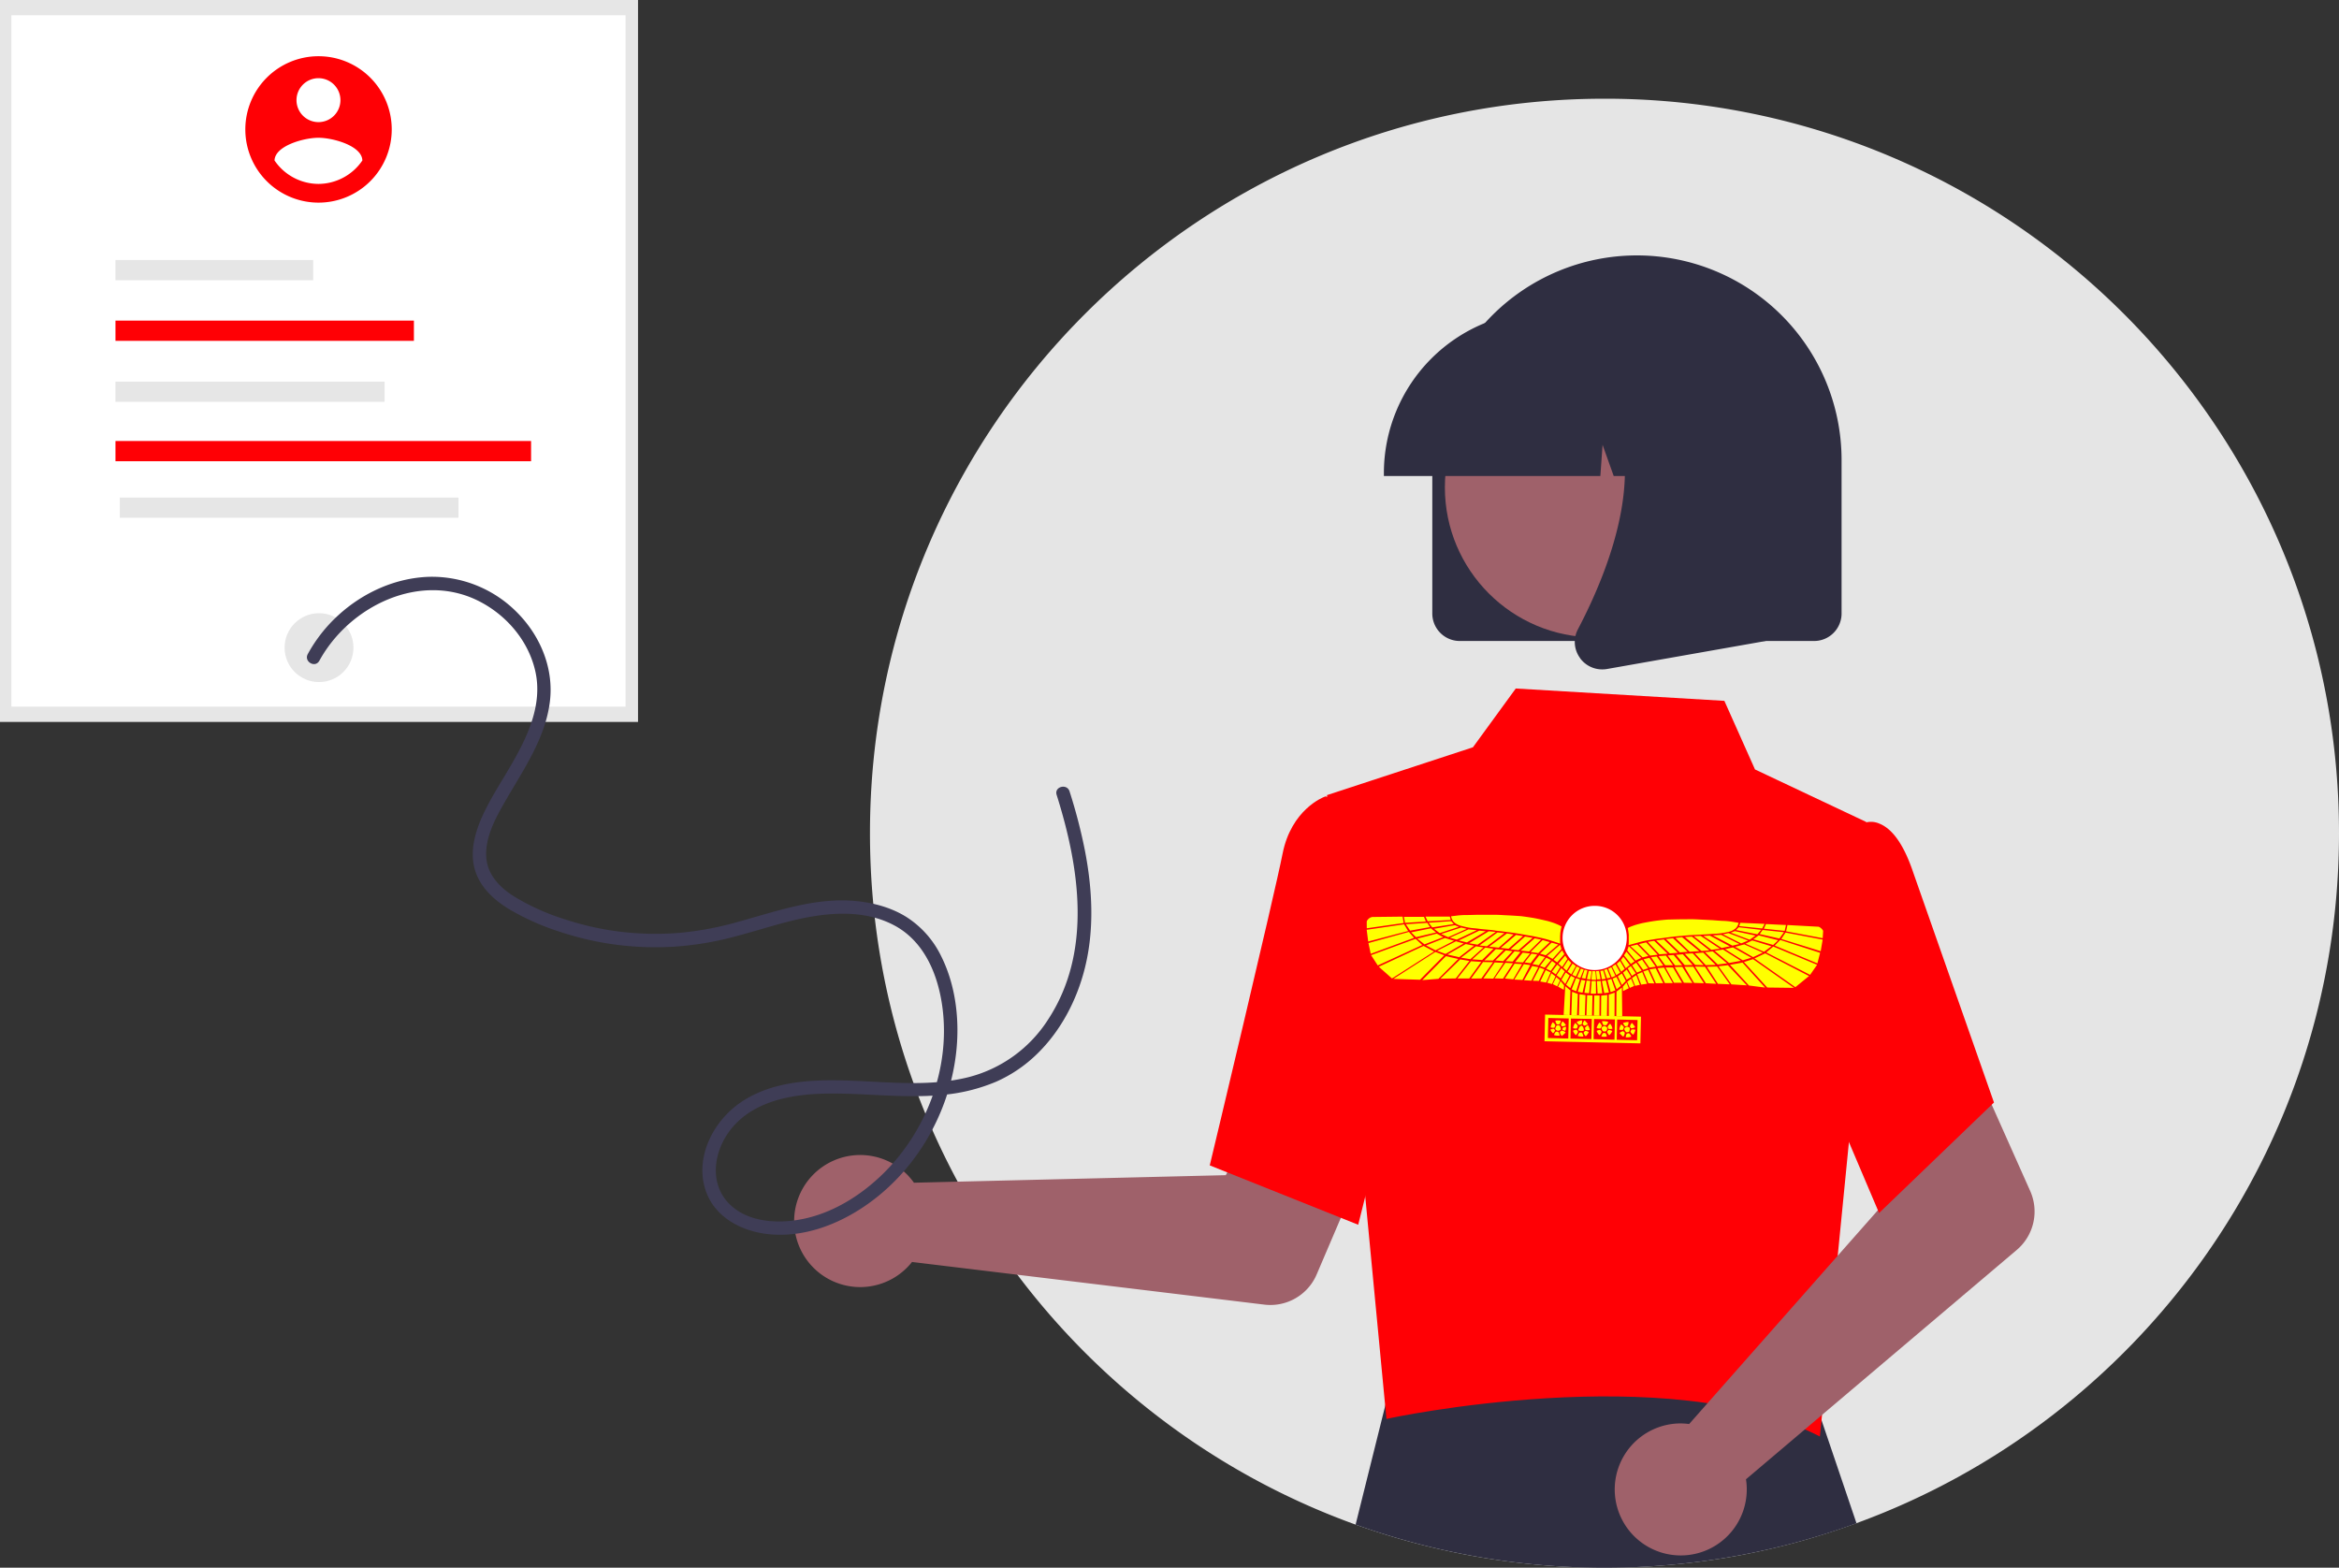 <svg id="bb8a6def-7b5f-4977-9cdb-6ed5386a2dfe" xmlns="http://www.w3.org/2000/svg" width="1050.86" height="704.35" viewBox="0 0 1050.86 704.35"><rect x="0" y="0" width="1050.86" height="704.35" fill="#333333" stroke="none"/><title>personal_information</title><path d="M1050.86,374.35c0,142.47-90.3,263.86-216.78,310A326.34,326.34,0,0,1,774.76,700a332.23,332.23,0,0,1-165.72-15C481.76,639.11,390.8,517.31,390.86,374.28c0-182.18,147.75-329.93,330-329.93a328.56,328.56,0,0,1,192,61.6C996.42,165.81,1050.86,263.72,1050.86,374.35Z" style="fill:#e5e5e5"/><path d="M834.08,684.4A326.34,326.34,0,0,1,774.76,700a332.23,332.23,0,0,1-165.72-15l15.24-61.15.92-3.67,31.1.12,156.24.56,2,5.91Z" style="fill:#2f2e41"/><rect id="effaf695-3865-40c6-8918-ced0238239c2" width="286.65" height="324.36" style="fill:#e6e6e6"/><rect id="f33d627f-c769-4bde-9d74-ef156faf640e" x="5.11" y="6.86" width="275.93" height="310.63" style="fill:#fff"/><circle id="b5fd4af9-5b07-4da2-8ccf-5b3d4ac887f6" cx="143.33" cy="290.98" r="15.47" style="fill:#e6e6e6"/><rect id="f05405a0-af73-4807-bbd1-d761cdd06c65" x="51.88" y="116.82" width="88.84" height="9.09" style="fill:#e6e6e6"/><rect id="a05e4a04-50b7-46b0-b842-8db21044ae7a" x="51.88" y="144.05" width="134.08" height="9.09" style="fill:#ff0005"/><rect id="bdce3bac-3998-4a72-bc14-4aa79023038d" x="51.88" y="171.46" width="120.92" height="9.09" style="fill:#e6e6e6"/><rect id="e1177af0-2f80-4461-b67e-43945f3b6fee" x="51.88" y="198.14" width="186.72" height="9.09" style="fill:#ff0005"/><rect id="b290cdc3-2096-427b-bfd4-6b657da823ea" x="53.82" y="223.55" width="152.17" height="9.09" style="fill:#e6e6e6"/><g id="b96c6486-fa38-4cba-8e5e-13dca7f44a0c"><path id="b0fbfc35-67c9-42b4-b2fe-33d0d7288754" d="M407.61,527.79a29.76,29.76,0,0,1,3,3.6L550.71,528l16.34-29.87,48.3,18.78-23.8,55.69a22.61,22.61,0,0,1-23.5,13.56L409.75,567a29.67,29.67,0,1,1-2.15-39.21Z" style="fill:#9f616a"/><path id="a6a8f1c9-3ab8-4f6f-ba9b-45acc2f7af89" d="M596.19,357.24l65.57-21.49L681,309.34l93.72,5.55,13.76,30.82,50,23.61-7.68,142.62L817.64,645.42c-67.56-35-193.64-8.31-194.74-7.88Z" style="fill:#ff0005"/><path id="fc06e97d-785e-4845-9aa0-60a5889f9ce3" d="M610.21,550.29l-66.69-26.68.28-1.19c.29-1.2,28.67-119.82,32.44-138.88,3.93-19.86,18.27-25.35,18.88-25.57l.45-.16,26.39,8,11.59,91.08Z" style="fill:#ff0005"/><path id="b248559b-61d8-49e2-8eef-81cc9521c19e" d="M754.21,639.55a29.72,29.72,0,0,1,4.68.26l92.75-105.07-10.79-32.29,46.61-22.65,24.66,55.31a22.61,22.61,0,0,1-6,26.45L784.43,664.64a29.66,29.66,0,1,1-30.22-25.09Z" style="fill:#9f616a"/><path id="b0e9bc84-32e8-4599-bd8d-d35670d3692b" d="M844.23,545l-38.69-91,15.09-63.39L836.89,370a9.37,9.37,0,0,1,7.52.07c6,2.41,11.1,9.81,15.18,22l36.26,103.28Z" style="fill:#ff0005"/><path id="b58b0f1b-b11b-4f57-8de2-a939101b4938" d="M643.5,275.62V207a91.94,91.94,0,0,1,183.88-.61h0q0,.3,0,.61v68.61A12.36,12.36,0,0,1,815,288H655.85A12.36,12.36,0,0,1,643.5,275.62Z" style="fill:#2f2e41"/><circle id="ba54abe3-4119-45e5-b5c1-150877d750f7" cx="716.55" cy="218.97" r="67.4" style="fill:#9f616a"/><path id="b6bcc4bf-1738-426f-8fbf-3ee273a728b5" d="M621.75,212.5a72.81,72.81,0,0,1,72.73-72.73H708.2a72.81,72.81,0,0,1,72.73,72.73v1.37h-29L742,186.17l-2,27.7h-15l-5-14-1,14H621.75Z" style="fill:#2f2e41"/><path id="be96ad09-85ff-4345-abef-5a49918f7c18" d="M709.91,295.68a12.17,12.17,0,0,1-1-12.92c14.54-27.66,34.9-78.76,7.88-110.28l-1.94-2.26h78.46V288l-71.27,12.57a12.61,12.61,0,0,1-2.18.19,12.3,12.3,0,0,1-10-5.09Z" style="fill:#2f2e41"/></g><g id="b2dad932-78e1-44e1-9682-073c8202f887"><path id="e043db59-b600-449e-8c52-e1eb73379667" d="M143.08,25.26A32.89,32.89,0,1,0,176,58.15h0a32.89,32.89,0,0,0-32.89-32.89h0Zm0,9.87A9.87,9.87,0,1,1,133.21,45h0A9.87,9.87,0,0,1,143.08,35.13Zm0,47.5A24,24,0,0,1,123.34,72.1c.16-6.58,13.16-10.2,19.73-10.2s19.58,3.62,19.73,10.2a24,24,0,0,1-19.73,10.53Z" style="fill:#ff0005"/></g><path id="bcfa45dc-2c5a-4ac5-8376-9a2a23e225d0" d="M143.46,296.91c13.55-24.83,46-40.56,72.56-26.38,12,6.38,21.45,17.66,24.47,31C244,317,236.62,331.8,229,344.81c-4.13,7.07-8.66,14-12.08,21.44-3.54,7.72-6.07,16.64-3.41,25,2.4,7.56,8.42,13.06,15,17.11a111.83,111.83,0,0,0,23.06,10.3,135.74,135.74,0,0,0,51.49,6.66,140.8,140.8,0,0,0,25.66-4.15c8.94-2.28,17.72-5.17,26.68-7.4,15-3.71,32-5.56,46.19,1.9,13.78,7.25,19.94,22.42,21.85,37.17,3.52,27.25-7.28,55.52-26.79,74.6-9.36,9.15-21.13,16.72-34,19.81-11.19,2.7-25.56,2.53-34.47-5.84-9.94-9.34-7.6-24.31.29-34.16,10.08-12.57,27.14-15.59,42.37-15.89,17.33-.35,34.64,2.23,52,.63a79.8,79.8,0,0,0,24.57-5.93,62.26,62.26,0,0,0,18.52-12.53c10.69-10.39,17.9-24.22,21.48-38.61,4.32-17.3,3.38-35.48,0-52.86a238.36,238.36,0,0,0-6.89-26.51c-1.16-3.67-7-2.1-5.79,1.6,10.32,32.72,16.07,70.56-3.86,100.95A60.11,60.11,0,0,1,435,484c-17.26,4.29-35.36,2.17-52.91,1.53-16.68-.61-35,0-49.3,9.76-11.73,8-19.94,23.13-16.39,37.44,3.42,13.8,16.68,20.8,29.95,21.88,13.92,1.13,27.61-3.54,39.3-10.84,24.31-15.19,40.48-41.91,43.86-70.24,1.76-14.76,0-30.66-6.73-44.06a43.13,43.13,0,0,0-15.85-17.66c-6.81-4.17-14.68-6.23-22.58-7-17.95-1.65-35.19,4.51-52.22,9.22a144.8,144.8,0,0,1-26.63,5.08,133,133,0,0,1-26.27-.43,129.37,129.37,0,0,1-25.46-5.65,101.89,101.89,0,0,1-23.11-10.45c-6.39-4.08-11.91-9.93-12.22-17.9-.34-8.64,4-16.72,8.16-24,8.19-14.39,18.3-28.47,20.43-45.31,1.87-14.74-4.06-29.26-14.3-39.77A53.77,53.77,0,0,0,193,259.15c-15.19.43-29.74,7-40.92,17.19a67.36,67.36,0,0,0-13.8,17.53c-1.85,3.39,3.33,6.42,5.18,3Z" style="fill:#3f3d56"/><g id="Lager_2" data-name="Lager 2"><path id="Border" d="M694.17,455.85l43.08.93-.26,12-43.08-.93Zm41.55,2.44-40.09-.9-.2,9,40.08,1Z" style="fill:#ff0"/><line x1="726.07" y1="457.56" x2="725.85" y2="467.78" style="fill:none;stroke:#ff0;stroke-miterlimit:10"/><line x1="715.67" y1="457.32" x2="715.46" y2="467.23" style="fill:none;stroke:#ff0;stroke-miterlimit:10"/><line x1="705.3" y1="457.08" x2="705.08" y2="466.98" style="fill:none;stroke:#ff0;stroke-miterlimit:10"/><path d="M698.77,458.57a6.32,6.32,0,0,1,2.5.05,3.27,3.27,0,0,1-.63,1.5h0a.27.27,0,0,1-.23.13l-.83,0a.27.27,0,0,1-.23-.14h0A4.62,4.62,0,0,1,698.77,458.57Zm-.16,4.53a3.13,3.13,0,0,1-.86,1.14,4.41,4.41,0,0,1-1.19-1.63,3.44,3.44,0,0,1,1.43-.37h0a.18.18,0,0,1,.16.06l.43.52a.24.24,0,0,1,0,.28Zm3,2.27a3.7,3.7,0,0,1-.77-1.51h0a.29.29,0,0,1,.09-.31l.61-.5a.44.44,0,0,1,.23,0,4.07,4.07,0,0,1,1.6.75c.14.14-1.64,1.76-1.76,1.63Zm-3.35-3.64a3.12,3.12,0,0,1-1.59-.14,5.31,5.31,0,0,1,.93-2.29,3.66,3.66,0,0,1,1.15,1.23h0a.3.3,0,0,1,0,.28l-.31.77a.24.24,0,0,1-.2.15h0Zm2.42,3.57a6,6,0,0,1-2.48-.25,3.43,3.43,0,0,1,.77-1.45h0a.21.21,0,0,1,.18-.08l.85,0a3.32,3.32,0,0,1,.68,1.74Zm2.79-4.63a3.14,3.14,0,0,1-1.69.48l-.47-.61a.23.23,0,0,1,0-.2h0a3.46,3.46,0,0,1,.71-1.42c.12-.14,1.63,1.61,1.49,1.74Zm-2.78.14a3.37,3.37,0,0,1,.58,1.52c0,.42-.88.74-1.26.84-.38-.1-1.24-.49-1.24-.91a3.17,3.17,0,0,1,.61-1.46l.25-.12.76,0,.3.12Zm2.53,2.33a2.69,2.69,0,0,1-1.19-.49h0a.2.2,0,0,1-.09-.22l.15-.58c0-.06.12-.14.12-.14a3.79,3.79,0,0,1,1.37-.37,3.83,3.83,0,0,1-.36,1.8Z" style="fill:#ff0"/><path d="M729.19,459.66a6.33,6.33,0,0,1,2.45-.49,3.29,3.29,0,0,1-.28,1.6h0a.27.27,0,0,1-.2.18l-.82.17a.27.27,0,0,1-.25-.08h0A4.55,4.55,0,0,1,729.19,459.66Zm.77,4.54a3.7,3.7,0,0,1-.61,1.54c-.11.13-1.79-1.49-1.67-1.64a3.35,3.35,0,0,1,1.42-.77h0a.18.18,0,0,1,.18,0l.59.51a.32.32,0,0,1,.1.31Zm3.79.67a3.66,3.66,0,0,1-1.18-1.19h0a.32.32,0,0,1,0-.33l.35-.69c0-.07.18-.12.18-.12a3.46,3.46,0,0,1,1.63.16,5.38,5.38,0,0,1-.94,2.17Zm-4.63-2.2a3.16,3.16,0,0,1-1.6-.06,5.34,5.34,0,0,1,.81-2.34,3.71,3.71,0,0,1,1.2,1.17h0a.3.3,0,0,1,0,.28l-.27.78a.24.24,0,0,1-.2.16h0Zm3.78,3.1a6.16,6.16,0,0,1-2.48.3,3.42,3.42,0,0,1,.43-1.58h0a.21.21,0,0,1,.15-.12l.84-.15A3.45,3.45,0,0,1,732.9,465.77Zm1.66-4.23a3.28,3.28,0,0,1-1.8.44l-.45-.68a.25.25,0,0,1,0-.22h0a3.78,3.78,0,0,1,.82-1.48c.13-.11,1.61,1.81,1.45,2Zm-3.91,2.25a3.3,3.3,0,0,1-.88-1.37c-.08-.42.61-1,1.06-1.08s1.32.23,1.4.63a3.11,3.11,0,0,1-.3,1.55l-.13.12-1,.18-.15,0Z" style="fill:#ff0"/><path d="M719.75,458.84a7.94,7.94,0,0,1,2.77.26,3.18,3.18,0,0,1-.8,1.44h0a.31.31,0,0,1-.27.11l-.93-.09a.31.31,0,0,1-.24-.16h0A4.29,4.29,0,0,1,719.75,458.84Zm-.21,4.92a3.73,3.73,0,0,1-.92,1.38,5.2,5.2,0,0,1-1.29-1.95,3.4,3.4,0,0,1,1.54-.45h0a.18.18,0,0,1,.17.07l.47.61a.32.32,0,0,1,0,.33Zm3.48,1.4a3.7,3.7,0,0,1-.9-1.41h0a.32.32,0,0,1,0-.33l.48-.59c0-.06.2-.08.2-.08a3.46,3.46,0,0,1,1.56.5A5.44,5.44,0,0,1,723,465.16Zm-4.09-3.09a2.89,2.89,0,0,1-1.6-.23,6.8,6.8,0,0,1,1.29-2.45,3.47,3.47,0,0,1,1,1.4h0a.34.34,0,0,1,0,.31l-.43.82a.28.28,0,0,1-.23.15h0Zm3,3.62a6,6,0,0,1-2.47,0,3.3,3.3,0,0,1,.76-1.45h0a.21.21,0,0,1,.18-.09l.85,0A2.4,2.4,0,0,1,721.88,465.69Zm2.53-3.52a3.23,3.23,0,0,1-1.85.05l-.29-.76a.25.25,0,0,1,0-.22h0a3.74,3.74,0,0,1,1.11-1.28,5.18,5.18,0,0,1,1,2.21Zm-4.43,1a2.56,2.56,0,0,1-.44-1.37c0-.42.88-.74,1.26-.83.38.11,1.24.49,1.24.92a1.93,1.93,0,0,1-.35,1.19l-.43.39-1-.08-.14-.07Z" style="fill:#ff0"/><path d="M708.35,459.18a6.3,6.3,0,0,1,2.39-.74,3.31,3.31,0,0,1-.12,1.62h0a.27.27,0,0,1-.18.2l-.81.25a.27.27,0,0,1-.26-.06h0A4.64,4.64,0,0,1,708.35,459.18Zm.58,4.57a3.83,3.83,0,0,1-.94,1.38,5.21,5.21,0,0,1-1.28-2,3.29,3.29,0,0,1,1.54-.44h0a.18.18,0,0,1,.17.07l.47.61a.32.32,0,0,1,0,.33Zm3.52,1.85a3.71,3.71,0,0,1-.89-1.42h0a.32.32,0,0,1,0-.33l.49-.59c0-.06.2-.08.2-.08a3.5,3.5,0,0,1,1.55.51,5.25,5.25,0,0,1-1.39,1.91Zm-4.11-3.53a3.12,3.12,0,0,1-1.59-.14,5.31,5.31,0,0,1,.93-2.29,3.66,3.66,0,0,1,1.15,1.23h0a.3.3,0,0,1,0,.28l-.31.77a.24.24,0,0,1-.2.15h0Zm3,3.62a6,6,0,0,1-2.48-.25,3.43,3.43,0,0,1,.77-1.45h0a.21.21,0,0,1,.18-.08l.85,0a3.3,3.3,0,0,1,.69,1.75Zm2.91-2.92a3.81,3.81,0,0,1-1.9,0l-.24-.79a.25.25,0,0,1,0-.22h0a14.77,14.77,0,0,1,1.23-1.18A4.8,4.8,0,0,1,714.26,462.76Zm-3.11-1.47a3.28,3.28,0,0,1,.47,1.55c0,.42-1,.3-1.39.37-1.13-.2-1.21-.21-1.09-.62a4.55,4.55,0,0,1,.71-1.41l.7-.42.59.52Zm2.18-1.14a3.47,3.47,0,0,1-1.46.63h0a.29.29,0,0,1-.3-.1l-.46-.57a.39.39,0,0,1,0-.2,3.52,3.52,0,0,1,.75-1.42c.13-.13,1.63,1.54,1.51,1.65Z" style="fill:#ff0"/><path id="Sun" d="M730.87,421.41A14.42,14.42,0,1,1,716.76,407a14.27,14.27,0,0,1,14.11,14.44" style="fill:#fff"/><path id="Eagle" d="M702.51,456l.73-12.91,2.32,1.93-.37,11.06Zm7.12-9.31,2.71.41-.3,9.13-2.67-.08Zm5.45-5.89,1.78,0,.08,5.36c0,.11-.06.2-.13.2l-1.93,0c-.07,0-.13-.09-.13-.2Zm-3.24,5.28,1-5.53,1.67.15-.55,5.56ZM700,443.33l1.15-2.57,1.56,1.95-.15,2Zm8.86,2.27,1.61-5.36,1.78.32L711,446Zm-11.22-3.43L699.2,439l1.7,1.44-1.29,2.7Zm6,.28,2.17-4,1.69.84-2,4.69Zm-8.5-.9L697,437.3l1.84,1.37-1.58,3.45Zm-48-1.82,8.9-8.67,4.16.68-6.15,7.86Zm13.78-7.85,4.56.31-5.37,7.44h-5.33Zm0,7.78,5.4-7.43,4.46.1-5.22,7.29Zm27.76,1,3.06-5.94,2.12.8-2.49,5.2Zm-22.21-1.05,5.05-7.19,4,.2-4.63,7.06ZM688.38,434l2.73.55L688,440.62l-3.29-.21Zm13.16,6.17,1.91-3.26,1.77,1.35-2,3.84Zm-2.2-2,2.1-3.21,1.59,1.44-1.85,3.19Zm13.6,1.76.83-3.68,1.33.13-.53,3.69Zm2.61-3.47,1.26,0,.2,3.8-1.88-.08Zm-7,2.5,1.71-3.8,1.27.49L710,439.41Zm-11.29-2.42,2.36-3.15,1.36,1.09-2,3.31Zm7,0,2.26-3.62L708,434l-2.06,3.76Zm-9.59-1.34,2.62-3.43L699,433l-2.29,3.22Zm5.48-2.25,3.05-3.6,1,1.54-2.35,3.55Zm-11.62.21,3-3.91,2.59.77-2.8,3.69Zm-4.3-.74-3.51-.17,3.4-4.24,3.28.36ZM698,431.22l3.82-4.24,1,1.71-3.23,3.7Zm-31.08.29,5.12-5.07,3.53.33-4.84,4.8ZM619,433.77l-3-4.62,20-7.34,3,2.78Zm37.42-3.5,6.68-5.09,3.42.49-5.92,5.3Zm38.68-.78,5.83-5,.6,1.91-4,4.42Zm-44.81-.63,8.22-4.7,3.75.74-6.69,5.18Zm41.61-.4,5.22-4.94,3,.87-5.66,4.81Zm-46.24-1.27,8.47-4.28,3.45,1-8.15,4.69Zm42,.52,5.42-5.34,3.2.92-5.2,4.94Zm-72.85-4,18.16-5,2.35,2.65-19.48,7.18Zm68.4,3.38,6.28-5.52,2.88.59L687,427.5Zm-4.56-.57,6.5-5.74,3.44.58-6.36,5.57Zm-4.39-.63,6.85-5.83,3.16.51-6.5,5.7Zm-5.23-.56,8-5.93,3,.47-6.69,5.93Zm-32.28-3.61,8.75-2.25,2.92,1.58L640,424.3Zm27.92,3.07,8.14-5.85,3.1.33-7.87,5.91Zm-9.29-2.24,9.23-4.42,2.9.29-8.46,5Zm-41.36-4.81,16.81-2.44,1.8,3-17.93,4.72ZM634,418.9l8.85-1.81,2.34,1.85-9,2.13Zm17.38,2.41,8.37-3.75,3.74.38-9,4.24Zm-3.88-1.67,9-2.93,2.49.62-8.35,3.74Zm-15.89-4.39,9.63-.62,1.24,1.9-8.93,1.6ZM616.43,412l13.72-.16.49,2.86-16.56,2.37s-.06-2.65,0-3.19a3.45,3.45,0,0,1,2.4-1.87M652,413.87l1.14,1.31-9.65,1.49-1.64-2.1Zm-21.23-1.93,9,0,.84,2.12-9.37.56Zm10.67,2-1-2.11h10.93l.41,1.51Zm71.63,33.2,2.4.12-.2,9.08-2.52-.05Zm-6.75-1.55,2.58,1-.37,9.61-2.57-.06Zm-34.11-27.42c1.47.13,0,0,1.6.16.54.05,3,.39,3.8.48,2.57.32,4.42.63,6.08.93,2.76.5,4.76.81,5.65,1,3.75.81,2.79.58,3.75.81,2.37.57,3.84,1.1,3.84,1.1,2.46.78,3.35,1.12,4.06,1.32a7.12,7.12,0,0,1-.07-.94v-1.56c0-.95,0-.9.09-1.86,0,0-.06.87,0-.33a25.56,25.56,0,0,1,.57-3,12.64,12.64,0,0,0-1.25-.68c-1.22-.54-1.95-.82-1.95-.82-2.9-1-3.88-1.15-3.88-1.15-1.39-.33-3.11-.72-4.53-1-2.44-.47-5.91-.92-6.56-1-5.29-.37-5.3-.32-7.37-.44-3.48-.19-3.48-.19-6-.18l-6.38,0s-3.84.12-4.88.11a34.17,34.17,0,0,0-4.44.28l-2.4.29a5.22,5.22,0,0,0,1.17,2.5,7.49,7.49,0,0,0,3.79,1.9,27.59,27.59,0,0,0,5.76,1c1.25.12,2.53.31,3.07.36,1.29.13,4.71.43,4.71.43m14.2,15.32,2.87.41L684,440.3l-3.65-.17Zm.35-.79,3.08-3.94,2.58.37-3,3.94Zm-8.86,7.25,4.35-6.68,3.37.19L679.86,440Zm-4.67-.07,4.86-7,3.44.21-4.48,6.89Zm-10-8.56,5.82-5.28,3.72.49-5.12,5.1Zm15,.83,4-4.46,2.65.31-3.47,4.32Zm-4.65-.33L676.5,427l3,.37-4.14,4.48Zm38.83,7.89,1.27-3.73,1.28.3-.88,3.72Zm-72.65.78-12-.38,18.89-12.12,4,1.49ZM692,441l2.45-5.16,2.21,1.09-2,4.52Zm-.11-7,2.85-3.74,2.08,1.12L694,434.78Zm-51.18-9.22,8.46-3.36,4.08,1.26-8.31,4.3Zm19.33-1,8.85-5.35,3.1.27-8.14,5.75ZM706.36,438l2-3.82,1.41.69L708,438.78Zm-.26,6.5,2-5.07,1.71.6-1.66,5.35ZM639,440.36l10.62-10.76,5.54,1.26-8.91,8.92Zm5.31-12.85-18.92,12.11-5.92-5.26L639.58,425Zm58,7.27,2.24-3.51,1.42,1.35-2.14,3.49ZM644.27,417.3l9.39-1.63,1.75.76-8.58,2.82Z" style="fill:#ff0"/><path id="Eagle-2" d="M726.16,456.57l.11-11.06,2.4-1.82.17,12.93Zm-4.19-.11-2.67,0,.09-9.13,2.72-.29Zm-5-10.21c0,.11-.06.2-.13.2l-1.93,0c-.07,0-.13-.09-.13-.2l.32-5.36,1.78,0Zm.8.13-.31-5.58,1.67-.08.75,5.57Zm11.41-1.09-.06-2,1.64-1.88,1,2.61Zm-8.42.93-1.08-5.48,1.79-.25,1.39,5.42Zm11.47-2.36-1.17-2.76,1.76-1.36,1.38,3.24Zm-5.91.61-1.82-4.77,1.72-.76,2,4Zm8.32-1.53-1.42-3.52,1.89-1.29,1.65,4.33Zm43.26-.67-5.8-8.12,4.19-.49,8.52,9.05Zm-.73,0-5.32-.24-5-7.67,4.58-.12Zm-10.75-.5-4.91-7.51,4.47.1,5.07,7.66Zm-25.84,0-2.25-5.29,2.15-.71,2.8,6.07Zm20.52-.16-4.32-7.26,4,0,4.75,7.41Zm-13.85.1-3.3.07-2.84-6.25,2.77-.42Zm-18.56.85-1.85-3.92,1.83-1.27,1.77,3.34Zm2.16-2.42L729.2,437l1.65-1.37,2,3.3Zm-13.41-.09-.36-3.71,1.33-.07.69,3.72Zm-.54.06h-1.88l.36-3.78,1.26.09Zm5.1-.5-1.31-3.83,1.29-.44,1.55,3.87Zm11.19-1.16-1.9-3.39,1.4-1,2.22,3.25Zm-7-.32-1.89-3.85,1.53-1,2.1,3.72Zm9.24-1.13-2.15-3.31,1.83-1.16,2.47,3.54Zm-5-2-2.19-3.65,1.09-1.49,2.89,3.73Zm10.58-.27L738.41,431l2.62-.66,2.83,4Zm4.15-5.15,3.29-.25,3.21,4.36-3.52,0Zm-12.44,3.51-3.08-3.86,1.09-1.67,3.63,4.4Zm28.88.44-4.64-5,3.55-.18,4.89,5.28Zm31.94-5.62,3.16-2.64,19.68,8.2L813.23,438Zm-21.81,5.43-5.69-5.55,3.44-.34,6.45,5.37Zm-36.9-1.76L731.08,427l.68-1.88,5.61,5.26Zm42,1.08-6.47-5.46,3.77-.57,8,5.05ZM738,430.15l-5.46-5.05,3.07-.73,5,5.16Zm45,1.32-7.94-5,3.5-.81,8.27,4.64Zm-41.64-2.13-5-5.16,3.23-.78,5.18,5.57Zm75.16,3.51-19.16-8,2.46-2.55,17.92,5.8Zm-71-4.08-5.22-5.6,2.9-.46,6,5.78Zm4.68-.41-6.12-5.84,3.47-.43,6.26,6Zm4.5-.46-6.25-6,3.18-.37,6.59,6.11Zm4.44-.27-6.42-6.22,3-.33,7.71,6.26Zm33.4,0-8.3-3.65,3-1.45,8.65,2.63Zm-28.05-.36L757,421l3.11-.19L768,427Zm9-1.34-8.23-5.4,2.91-.17,9,4.82ZM818,427.36l-17.71-5.49L802.2,419l16.68,3.17Zm-21.37-2.79L787.73,422l2.41-1.75,8.77,2.19Zm-18.27.3-8.83-4.62,3.75-.22,8.2,4.11Zm3.9-1-8.18-4.1,2.52-.51,8.83,3.32Zm17.18-2.19-8.85-2,1.32-1.85,9.59,1Zm17.33-5.34c.86,0,2.33,1.43,2.32,2s-.2,3.18-.2,3.18l-16.44-3.08.62-2.83,13.7.75m-25.51,1.42-1.73,2-9.57-1.91,1.19-1.26Zm10.55.47-9.34-1,.94-2.08,9,.44Zm-20.42-2.15.48-1.49,10.92.47-1.08,2.08ZM718.59,456.4l-2.52-.05.2-9.08,2.4,0Zm6.79.15-2.58-.06,0-9.61,2.62-.88Zm37-36.55s3.42-.15,4.72-.23c.55,0,1.84-.16,3.08-.23a27.49,27.49,0,0,0,5.79-.74,7.55,7.55,0,0,0,3.87-1.73,5.21,5.21,0,0,0,1.28-2.45l-2.38-.4a34.17,34.17,0,0,0-4.42-.47c-1,0-4.87-.32-4.87-.32l-6.38-.32c-2.5-.12-2.5-.12-6-.08-2.08,0-2.08,0-7.38.12-.65,0-4.14.31-6.59.67-1.43.21-3.15.53-4.57.8,0,0-1,.15-3.93,1,0,0-.74.25-2,.73a12.64,12.64,0,0,0-1.28.62,27.82,27.82,0,0,1,.44,3c.05,1.2,0,.36,0,.33,0,1,0,.92,0,1.87v.44l0,1.12a7.12,7.12,0,0,1-.11.93c.72-.17,1.61-.47,4.12-1.14,0,0,1.5-.46,3.89-.93,1-.18,0,0,3.78-.64.89-.15,2.91-.38,5.69-.76,1.67-.23,3.53-.46,6.11-.67.82-.07,3.28-.3,3.81-.32,1.6-.09.14,0,1.6-.09m-9.1,21.59H748L744.7,435l2.9-.28Zm-7-7.55L741.78,430l2.59-.26,2.9,4.07Zm7.53,7.4-3.79-6.86,3.37,0,4.06,6.86Zm4.49,0-4.18-7.08,3.44-.06,4.54,7.23Zm9.79-7.92-4.89-5.31,3.73-.33,5.58,5.53Zm-13.81.1-3.28-4.46,2.66-.19,3.85,4.63Zm4.33-.11L753,429l3.06-.24,4.44,4.84ZM719.71,440l-.72-3.76,1.29-.24,1.11,3.78Zm63.81-7.75,4.08-1.31L806,443.84l-12-.15Zm-46.16,10.12-1.81-4.61,2.26-1L740,442Zm.87-6.63-2.59-3.56,2.12-1,2.68,3.86Zm49.42-5.7-8.11-4.65,4.14-1.08L792,428Zm-18.78-3.29-7.88-6.1,3.11-.13,8.61,5.72Zm-44.76,12.4-1.6-3.95,1.44-.63,1.83,3.9Zm-.48,6.63-1.42-5.42,1.73-.53,1.8,5.15Zm62.13-3-8.51-9.29,5.59-1L793,443.71Zm2.47-12.17h0l4.83-2.27,19.7,10.19-6.15,5Zm-59.86,6-2-3.58,1.48-1.29,2.1,3.6Zm57.7-14.39-8.45-3.19,1.78-.68,9.3,2Z" style="fill:#ff0"/></g></svg>